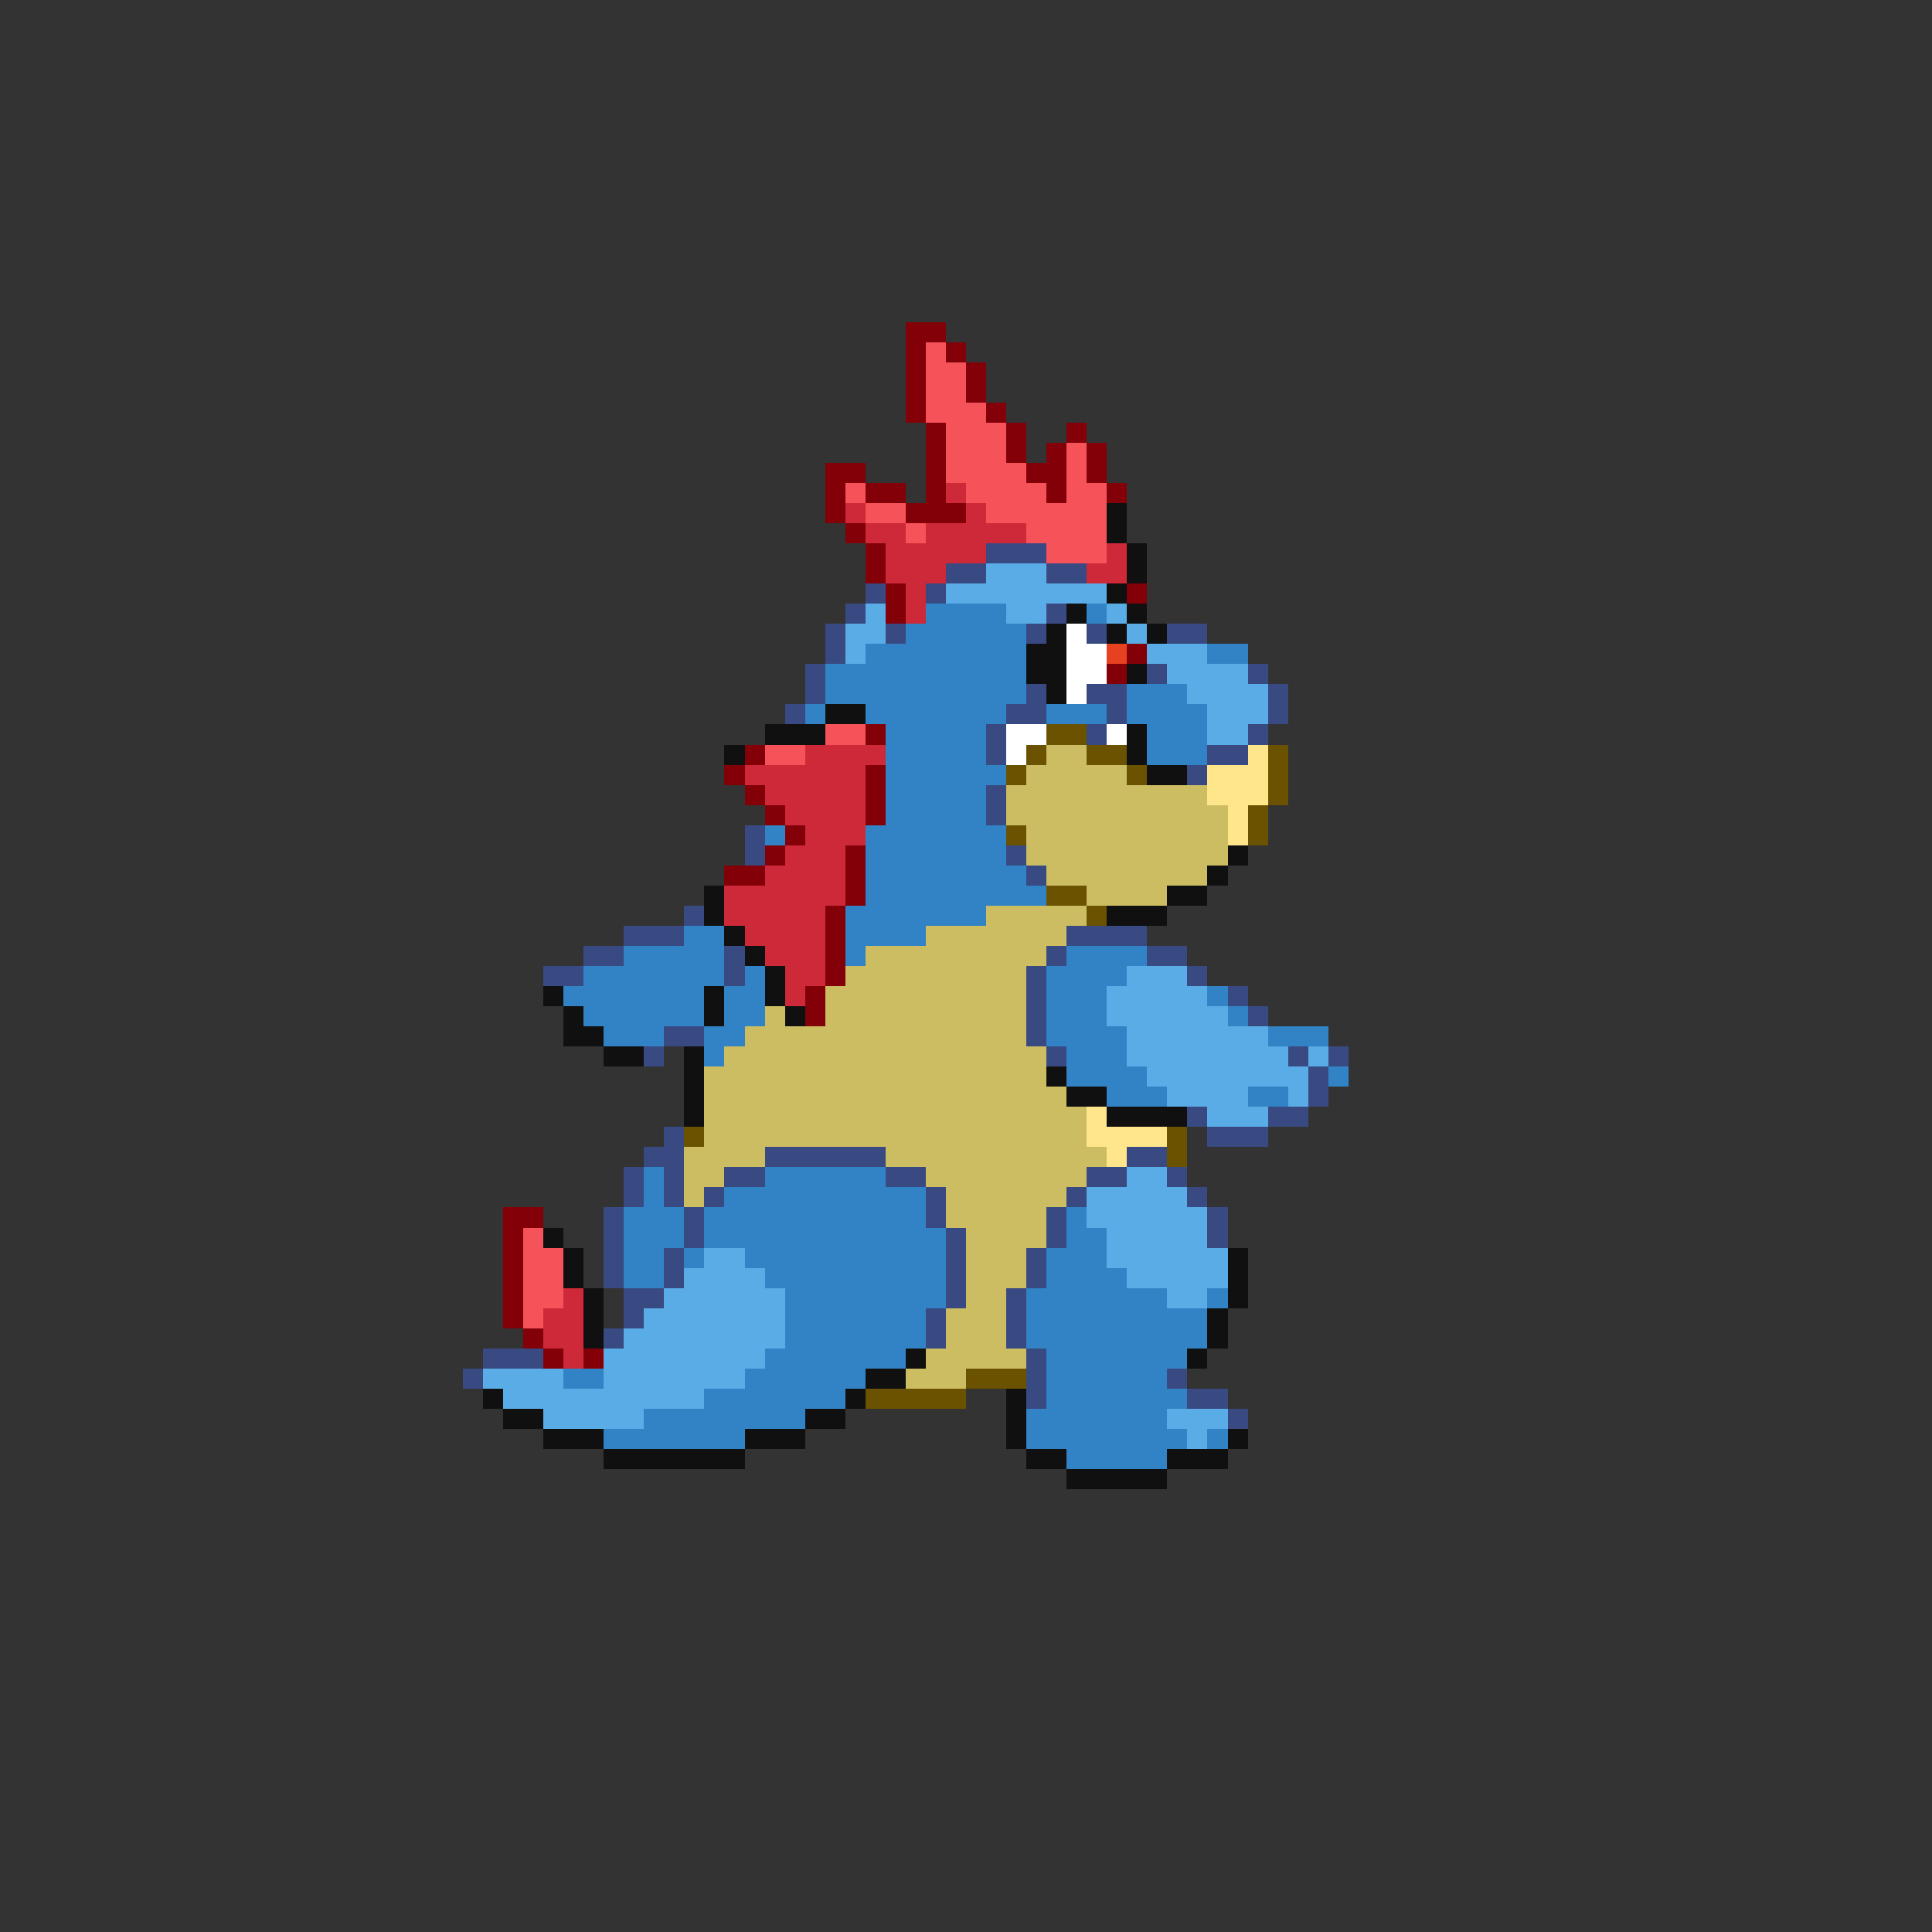 <svg xmlns="http://www.w3.org/2000/svg" viewBox="0 -0.5 96 96" shape-rendering="crispEdges">
<rect x="0" y="-0.5" width="96" height="96" fill="#333333" stroke="none"/>
<path stroke="#830008" d="M45 16h2M45 17h1M47 17h1M45 18h1M48 18h1M45 19h1M48 19h1M45 20h1M49 20h1M46 21h1M50 21h1M53 21h1M46 22h1M50 22h1M52 22h1M54 22h1M41 23h2M46 23h1M51 23h2M54 23h1M41 24h1M43 24h2M46 24h1M52 24h1M55 24h1M41 25h1M45 25h3M42 26h1M43 27h1M43 28h1M44 29h1M56 29h1M44 30h1M56 32h1M55 33h1M43 36h1M37 37h1M36 38h1M43 38h1M37 39h1M43 39h1M38 40h1M43 40h1M39 41h1M38 42h1M42 42h1M36 43h2M42 43h1M42 44h1M41 45h1M41 46h1M41 47h1M41 48h1M40 49h1M40 50h1M25 60h2M25 61h1M25 62h1M25 63h1M25 64h1M25 65h1M26 66h1M27 67h1M29 67h1" />
<path stroke="#f6525a" d="M46 17h1M46 18h2M46 19h2M46 20h3M47 21h3M47 22h3M53 22h1M47 23h4M53 23h1M42 24h1M48 24h4M53 24h2M43 25h2M49 25h6M45 26h1M51 26h4M52 27h3M41 36h2M38 37h2M26 61h1M26 62h2M26 63h2M26 64h2M26 65h1" />
<path stroke="#cd2939" d="M47 24h1M42 25h1M48 25h1M43 26h2M46 26h5M44 27h5M55 27h1M44 28h3M54 28h2M45 29h1M45 30h1M40 37h4M37 38h6M38 39h5M39 40h4M40 41h3M39 42h3M38 43h4M36 44h6M36 45h5M37 46h4M38 47h3M39 48h2M39 49h1M28 64h1M27 65h2M27 66h2M28 67h1" />
<path stroke="#101010" d="M55 25h1M55 26h1M56 27h1M56 28h1M55 29h1M53 30h1M56 30h1M52 31h1M55 31h1M57 31h1M51 32h2M51 33h2M56 33h1M52 34h1M41 35h2M38 36h3M56 36h1M36 37h1M56 37h1M57 38h2M61 42h1M60 43h1M35 44h1M58 44h2M35 45h1M55 45h3M36 46h1M37 47h1M38 48h1M27 49h1M35 49h1M38 49h1M28 50h1M35 50h1M39 50h1M28 51h2M30 52h2M34 52h1M34 53h1M52 53h1M34 54h1M53 54h2M34 55h1M55 55h4M27 61h1M28 62h1M61 62h1M28 63h1M61 63h1M29 64h1M61 64h1M29 65h1M60 65h1M29 66h1M60 66h1M45 67h1M59 67h1M43 68h2M24 69h1M42 69h1M50 69h1M25 70h2M40 70h2M50 70h1M27 71h3M37 71h3M50 71h1M61 71h1M30 72h7M51 72h2M58 72h3M53 73h5" />
<path stroke="#394a83" d="M49 27h3M47 28h2M52 28h2M43 29h1M46 29h1M42 30h1M52 30h1M41 31h1M44 31h1M51 31h1M54 31h1M58 31h2M41 32h1M40 33h1M57 33h1M62 33h1M40 34h1M51 34h1M54 34h2M63 34h1M39 35h1M50 35h2M55 35h1M63 35h1M49 36h1M54 36h1M62 36h1M49 37h1M60 37h2M59 38h1M49 39h1M49 40h1M37 41h1M37 42h1M50 42h1M51 43h1M34 45h1M31 46h3M53 46h4M29 47h2M36 47h1M52 47h1M57 47h2M27 48h2M36 48h1M51 48h1M59 48h1M51 49h1M61 49h1M51 50h1M62 50h1M33 51h2M51 51h1M32 52h1M52 52h1M64 52h1M66 52h1M65 53h1M65 54h1M59 55h1M63 55h2M33 56h1M60 56h3M32 57h2M38 57h6M56 57h2M31 58h1M33 58h1M36 58h2M44 58h2M54 58h2M58 58h1M31 59h1M33 59h1M35 59h1M46 59h1M53 59h1M59 59h1M30 60h1M34 60h1M46 60h1M52 60h1M60 60h1M30 61h1M34 61h1M47 61h1M52 61h1M60 61h1M30 62h1M33 62h1M47 62h1M51 62h1M30 63h1M33 63h1M47 63h1M51 63h1M31 64h2M47 64h1M50 64h1M31 65h1M46 65h1M50 65h1M30 66h1M46 66h1M50 66h1M24 67h3M51 67h1M23 68h1M51 68h1M58 68h1M51 69h1M59 69h2M61 70h1" />
<path stroke="#5aace6" d="M49 28h3M47 29h8M43 30h1M50 30h2M55 30h1M42 31h2M56 31h1M42 32h1M57 32h3M58 33h4M59 34h4M60 35h3M60 36h2M56 48h3M55 49h5M55 50h6M56 51h7M56 52h8M65 52h1M57 53h8M58 54h4M64 54h1M60 55h3M56 58h2M54 59h5M54 60h6M55 61h5M35 62h2M55 62h6M34 63h4M56 63h5M33 64h6M58 64h2M32 65h7M31 66h8M30 67h8M24 68h4M30 68h7M25 69h10M27 70h5M58 70h3M59 71h1" />
<path stroke="#3183c5" d="M46 30h4M54 30h1M45 31h6M43 32h8M60 32h2M41 33h10M41 34h10M56 34h3M40 35h1M43 35h7M52 35h3M56 35h4M44 36h5M57 36h3M44 37h5M57 37h3M44 38h6M44 39h5M44 40h5M38 41h1M43 41h7M43 42h7M43 43h8M43 44h9M42 45h7M34 46h2M42 46h4M31 47h5M42 47h1M53 47h4M29 48h7M37 48h1M52 48h4M28 49h7M36 49h2M52 49h3M60 49h1M29 50h6M36 50h2M52 50h3M61 50h1M30 51h3M35 51h2M52 51h4M63 51h3M35 52h1M53 52h3M53 53h4M66 53h1M55 54h3M62 54h2M32 58h1M38 58h6M32 59h1M36 59h10M31 60h3M35 60h11M53 60h1M31 61h3M35 61h12M53 61h2M31 62h2M34 62h1M37 62h10M52 62h3M31 63h2M38 63h9M52 63h4M39 64h8M51 64h7M60 64h1M39 65h7M51 65h9M39 66h7M51 66h9M38 67h7M52 67h7M28 68h2M37 68h6M52 68h6M35 69h7M52 69h7M32 70h8M51 70h7M30 71h7M51 71h8M60 71h1M53 72h5" />
<path stroke="#ffffff" d="M53 31h1M53 32h2M53 33h2M53 34h1M50 36h2M55 36h1M50 37h1" />
<path stroke="#e64120" d="M55 32h1" />
<path stroke="#6a5200" d="M52 36h2M51 37h1M54 37h2M63 37h1M50 38h1M56 38h1M63 38h1M63 39h1M62 40h1M50 41h1M62 41h1M52 44h2M54 45h1M34 56h1M58 56h1M58 57h1M48 68h3M43 69h5" />
<path stroke="#cdbd62" d="M52 37h2M51 38h5M50 39h10M50 40h11M51 41h10M51 42h10M52 43h8M54 44h4M49 45h5M46 46h7M43 47h9M42 48h9M41 49h10M38 50h1M41 50h10M37 51h14M36 52h16M35 53h17M35 54h18M35 55h19M35 56h19M34 57h4M44 57h11M34 58h2M46 58h8M34 59h1M47 59h6M47 60h5M48 61h4M48 62h3M48 63h3M48 64h2M47 65h3M47 66h3M46 67h5M45 68h3" />
<path stroke="#ffe68b" d="M62 37h1M60 38h3M60 39h3M61 40h1M61 41h1M54 55h1M54 56h4M55 57h1" />
</svg>